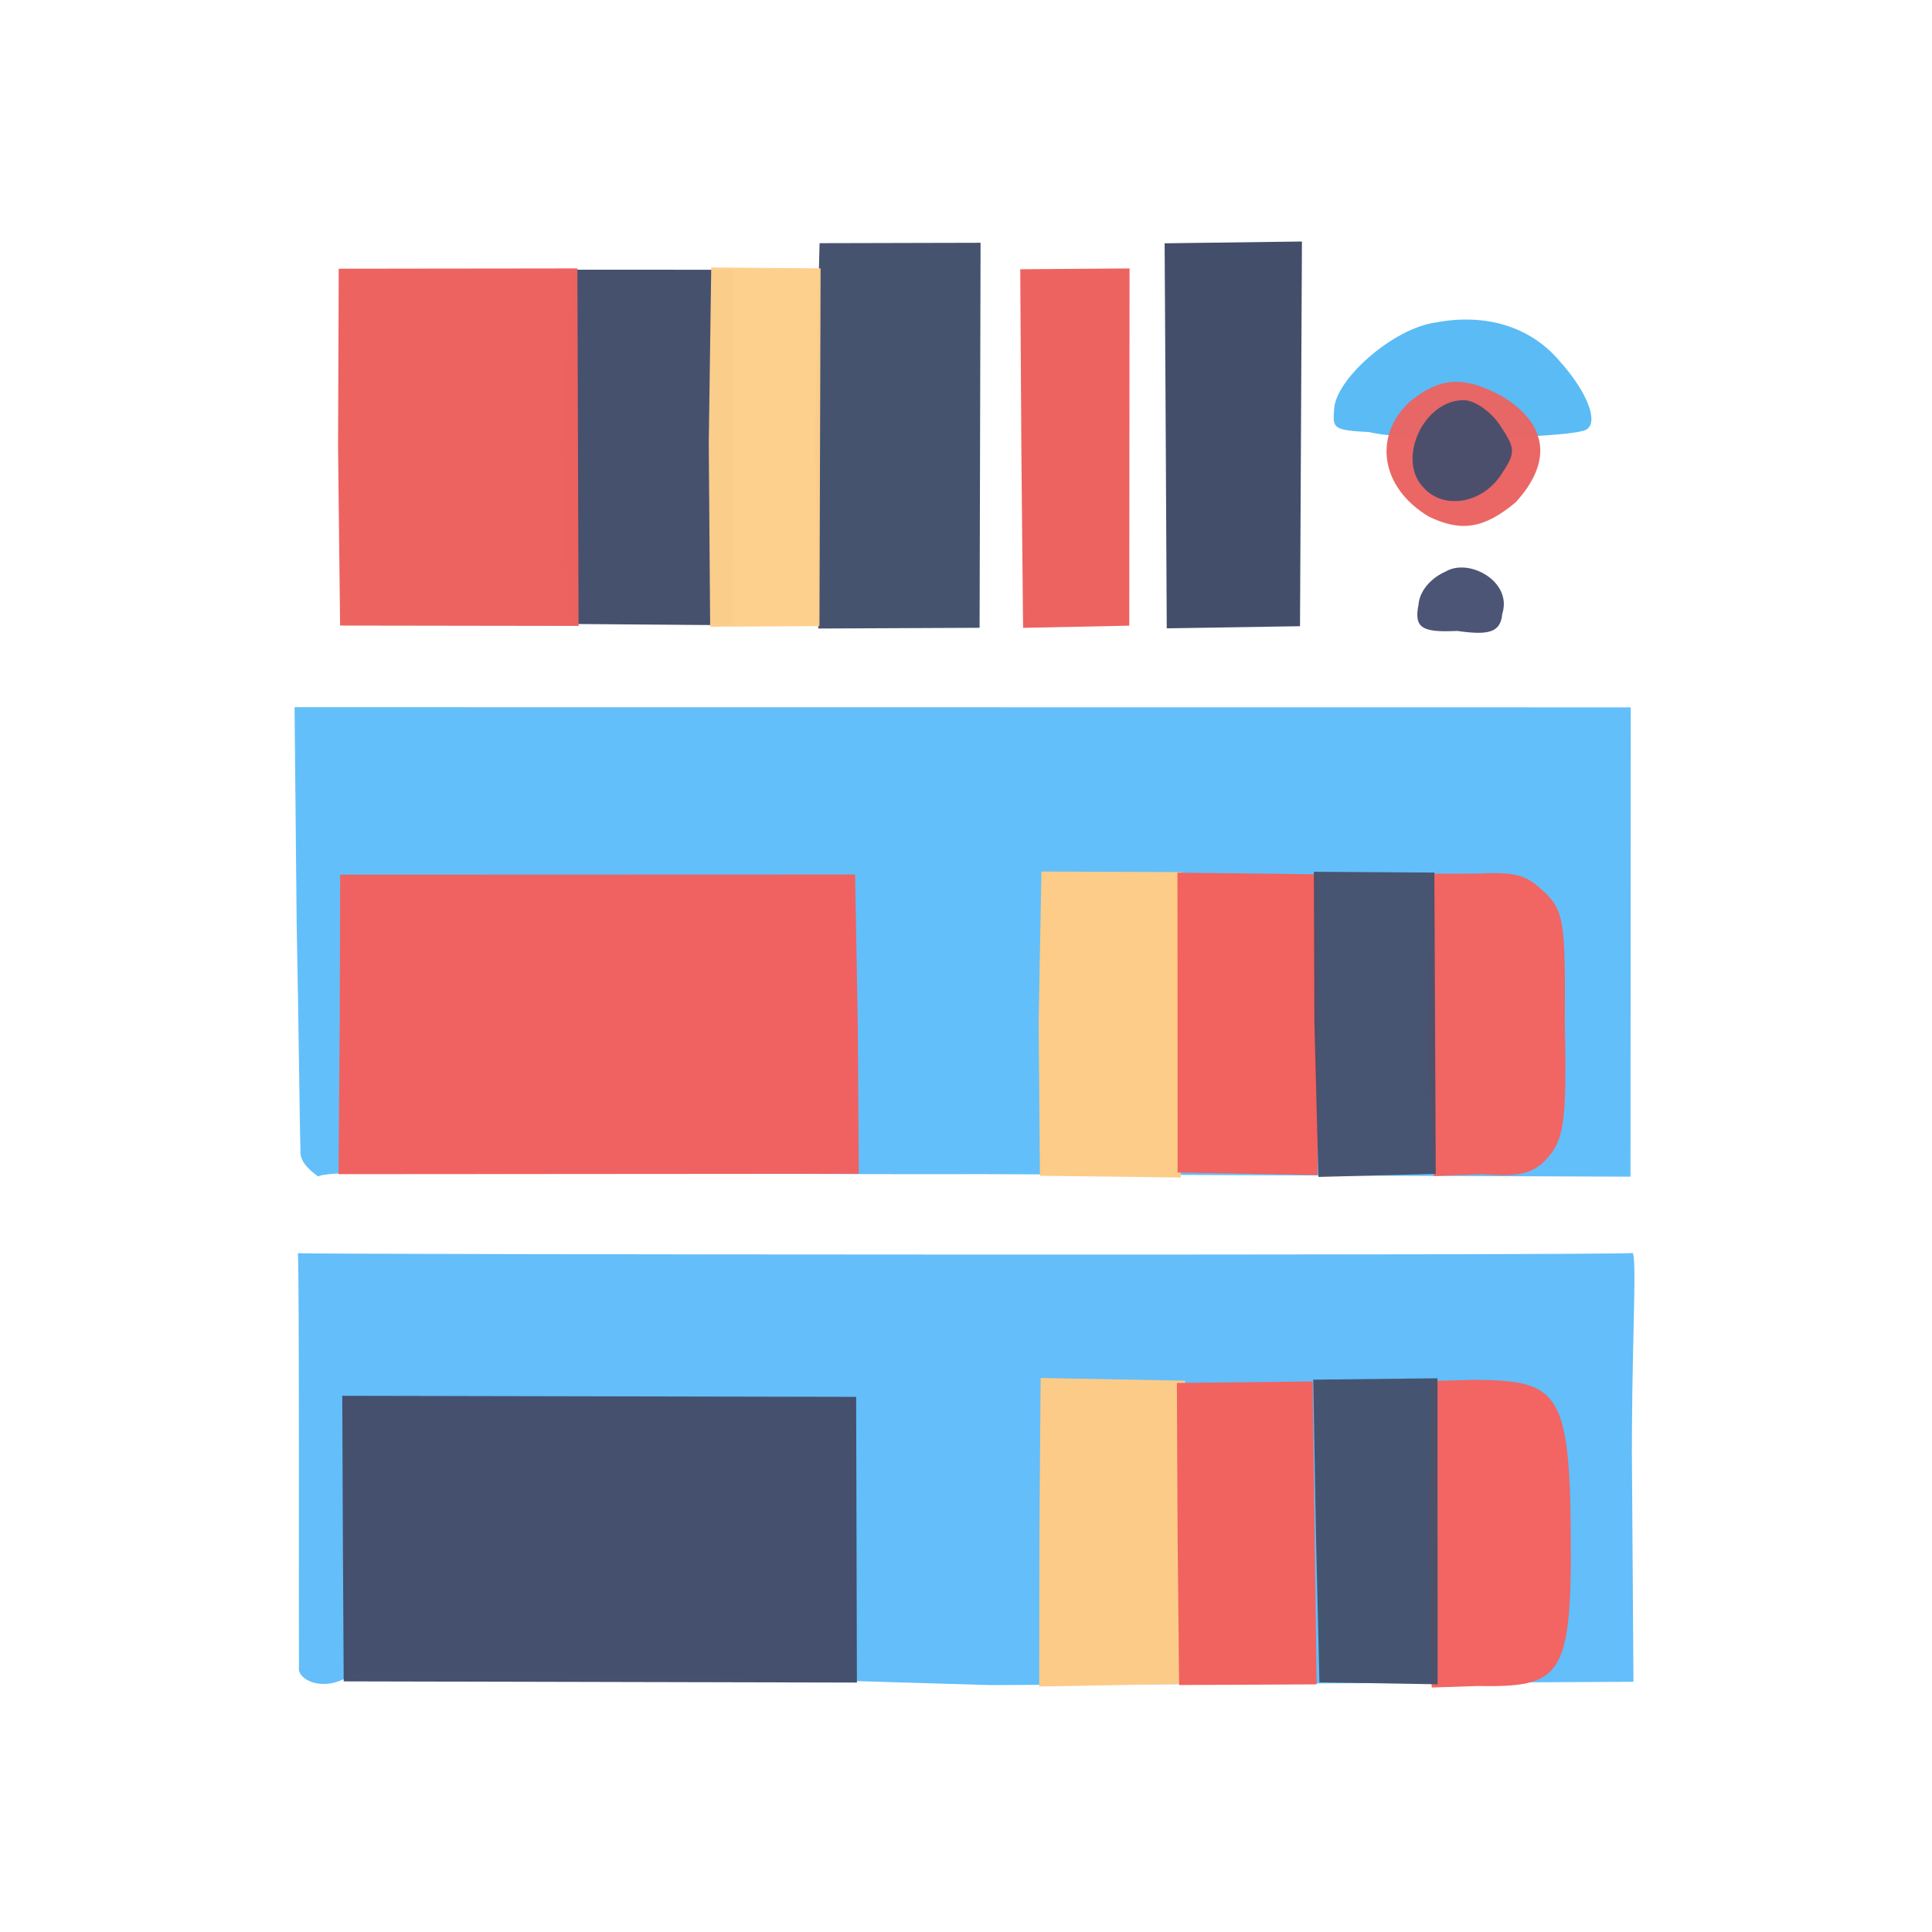 <?xml version="1.0" ?>
<svg xmlns="http://www.w3.org/2000/svg" version="1.1" width="224" height="224">
  <defs/>
  <g>
    <path d="M 65.093 51.975 L 66.345 31.269 L 85.103 31.276 L 84.896 72.489 L 66.062 72.343 L 65.093 51.975" stroke-width="1.0" fill="rgb(69, 80, 109)" opacity="0.991"/>
    <path d="M 94.471 50.5 L 95.022 28.194 L 113.689 28.148 L 113.576 72.787 L 94.872 72.873 L 94.471 50.5" stroke-width="1.0" fill="rgb(69, 82, 110)" opacity="0.989"/>
    <path d="M 135.158 50.428 L 135.029 28.209 L 150.949 28.0 L 150.726 72.604 L 135.275 72.848 L 135.158 50.428" stroke-width="1.0" fill="rgb(67, 79, 106)" opacity="0.999"/>
    <path d="M 118.418 51.968 L 118.29 31.218 L 130.961 31.124 L 130.93 72.542 L 118.617 72.793 L 118.418 51.968" stroke-width="1.0" fill="rgb(237, 99, 96)" opacity="0.997"/>
    <path d="M 82.174 51.422 L 82.463 31.011 L 95.143 31.116 L 95.008 72.591 L 82.338 72.669 L 82.174 51.422" stroke-width="1.0" fill="rgb(254, 207, 139)" opacity="0.983"/>
    <path d="M 158.768 50.099 C 154.701 49.875 154.49 49.712 154.674 47.605 C 154.662 44.077 161.551 38.012 166.528 37.378 C 172.196 36.321 177.406 37.817 180.826 41.866 C 184.247 45.66 185.696 49.636 183.393 49.98 C 180.74 50.766 163.274 51.241 158.768 50.099" stroke-width="0.0" fill="rgb(90, 187, 245)" opacity="0.998"/>
    <path d="M 165.669 59.899 C 160.095 56.58 159.126 50.569 163.473 46.561 C 166.986 43.702 169.73 43.558 174.15 45.946 C 179.477 49.18 180.004 53.578 175.718 58.25 C 172.014 61.332 169.383 61.684 165.669 59.899" stroke-width="1.0" fill="rgb(234, 100, 99)" opacity="0.979"/>
    <path d="M 39.196 51.823 L 39.273 31.155 L 66.943 31.121 L 67.082 72.572 L 39.431 72.53 L 39.196 51.823" stroke-width="1.0" fill="rgb(236, 98, 95)" opacity="0.989"/>
    <path d="M 164.462 70.114 C 164.608 68.346 166.105 66.92 167.579 66.285 C 170.293 64.629 175.399 67.421 174.172 71.186 C 173.982 73.372 172.539 73.664 168.953 73.152 C 164.891 73.346 163.924 72.828 164.462 70.114" stroke-width="1.0" fill="rgb(73, 83, 115)" opacity="0.983"/>
    <path d="M 40.199 194.509 C 37.52 196.0 34.96 194.955 34.663 193.678 C 34.628 191.222 34.723 146.224 34.535 145.3 C 37.652 145.459 188.139 145.57 189.292 145.273 C 189.848 145.954 189.092 157.528 189.222 171.041 L 189.386 194.989 L 114.8 195.373 C 74.241 194.16 38.921 193.082 40.199 194.509" stroke-width="0.0" fill="rgb(98, 190, 250)" opacity="0.985"/>
    <path d="M 36.902 136.409 C 35.857 135.662 34.677 134.601 34.843 133.345 C 34.751 131.762 34.655 119.792 34.394 106.959 L 34.153 81.997 L 189.072 82.012 L 189.044 136.428 L 113.917 136.133 C 73.22 136.238 38.087 135.269 36.902 136.409" stroke-width="0.0" fill="rgb(97, 190, 250)" opacity="0.988"/>
    <path d="M 120.421 118.521 L 120.744 101.048 L 137.037 101.11 L 136.913 136.523 L 120.572 136.322 L 120.421 118.521" stroke-width="1.0" fill="rgb(253, 204, 136)" opacity="0.996"/>
    <path d="M 39.389 118.403 L 39.439 101.412 L 99.143 101.391 L 99.449 118.57 L 99.572 136.091 L 39.248 136.135 L 39.389 118.403" stroke-width="1.0" fill="rgb(239, 98, 96)" opacity="0.992"/>
    <path d="M 136.53 118.568 L 136.517 101.179 L 152.761 101.371 L 152.763 136.237 L 136.537 135.947 L 136.53 118.568" stroke-width="1.0" fill="rgb(242, 98, 94)" opacity="1.0"/>
    <path d="M 120.512 177.473 L 120.653 159.765 L 137.406 160.079 L 137.218 195.231 L 120.487 195.537 L 120.512 177.473" stroke-width="1.0" fill="rgb(253, 203, 136)" opacity="0.998"/>
    <path d="M 136.532 177.997 L 136.451 160.341 L 152.193 160.171 L 152.653 195.288 L 136.71 195.363 L 136.532 177.997" stroke-width="1.0" fill="rgb(241, 99, 95)" opacity="1.0"/>
    <path d="M 39.755 178.767 L 39.683 161.832 L 99.264 161.956 L 99.351 195.081 L 39.849 194.942 L 39.755 178.767" stroke-width="1.0" fill="rgb(68, 80, 109)" opacity="0.99"/>
    <path d="M 165.143 56.634 C 161.791 53.382 165.07 46.299 169.763 46.399 C 171.07 46.437 173 47.826 174.024 49.475 C 175.747 52.101 175.75 52.509 173.922 55.214 C 171.598 58.512 167.33 58.982 165.143 56.634" stroke-width="1.0" fill="rgb(74, 79, 109)" opacity="0.985"/>
    <path d="M 165.454 177.768 L 165.929 160.112 L 171.101 159.979 C 180.522 160.109 182.037 161.152 182.114 178.143 C 182.252 194.648 180.885 195.612 171.269 195.483 L 165.992 195.652 L 165.454 177.768" stroke-width="1.0" fill="rgb(243, 101, 98)" opacity="0.995"/>
    <path d="M 165.512 119.046 L 166.166 101.298 L 171.338 101.289 C 175.547 101.087 176.873 101.379 178.83 103.218 C 181.403 105.491 181.505 107.038 181.427 118.704 C 181.685 130.573 181.315 132.351 178.985 134.715 C 177.387 136.17 175.909 136.43 171.845 136.148 L 166.228 136.354 L 165.512 119.046" stroke-width="1.0" fill="rgb(242, 101, 99)" opacity="0.993"/>
    <path d="M 152.573 177.991 L 152.264 159.961 L 166.663 159.8 L 166.678 195.28 L 152.977 195.055 L 152.573 177.991" stroke-width="1.0" fill="rgb(69, 82, 109)" opacity="0.966"/>
    <path d="M 152.392 118.414 L 152.332 101.074 L 166.302 101.167 L 166.464 136.098 L 152.86 136.457 L 152.392 118.414" stroke-width="1.0" fill="rgb(70, 81, 108)" opacity="0.955"/>
  </g>
</svg>
